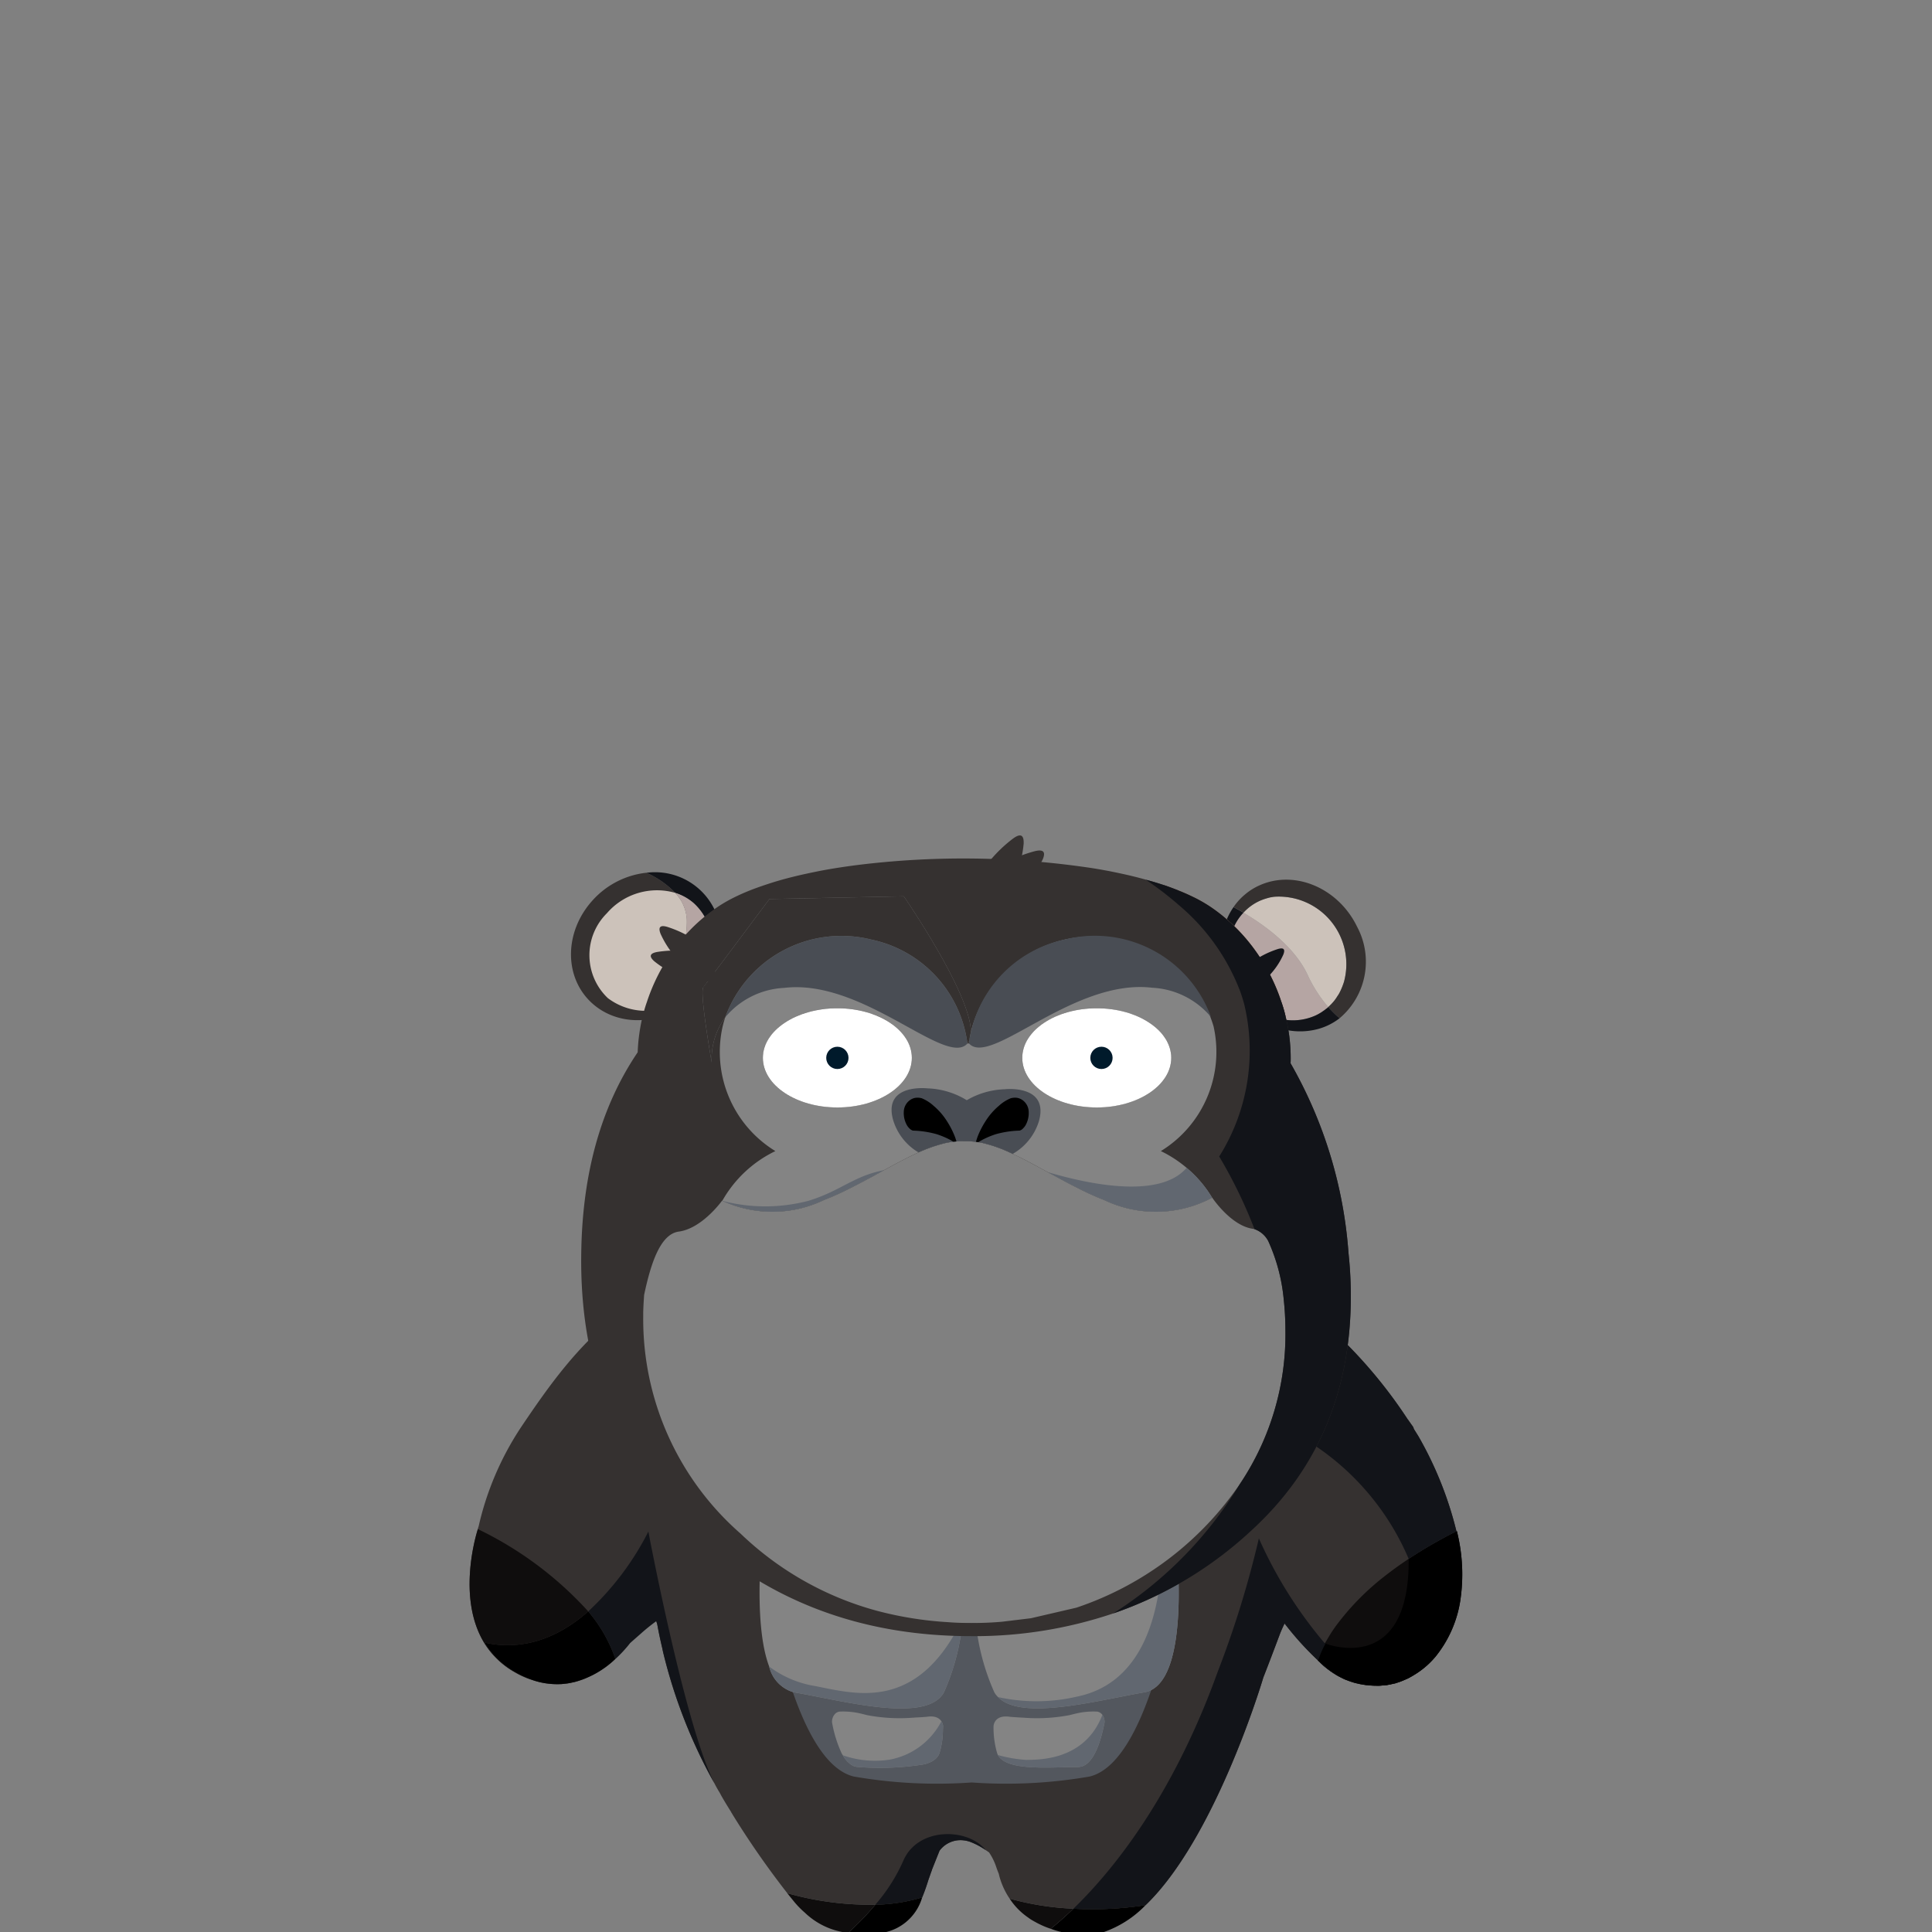 <svg id="Camada_1" data-name="Camada 1" xmlns="http://www.w3.org/2000/svg" viewBox="0 0 150 150"><rect x="0" y="0" width="150" height="150" fill="#808080" stroke="none"/><path d="M48.159,101.9a.266.266,0,0,1-.06.05h.08A.161.161,0,0,1,48.159,101.9Zm17.22,47.93h-.01c-.04,0-.04,0,.02.01a.341.341,0,0,0,.14.03h.03C65.499,149.86,65.439,149.84,65.379,149.83Zm0,0h-.01c-.04,0-.04,0,.02.01a.341.341,0,0,0,.14.03h.03C65.499,149.86,65.439,149.84,65.379,149.83Zm47.7-30.94a28.256,28.256,0,0,0-2.96-7.39l-.35-.56a.614.614,0,0,0-.07-.18c-.11-.15-.22-.31-.33-.46l-.05-.08h-.01a37.093,37.093,0,0,0-7.56-8.42,32.797,32.797,0,0,1-2.46,8.87,26.152,26.152,0,0,1-7.85,10.5c-.3.24-.62.47-.94.69-.5.36-1.03.69-1.58,1.01a25.484,25.484,0,0,1-13.15,3.18c-.33,0-.66-.01-1-.02h-.05a29.278,29.278,0,0,1-13.45-3.52c-.34-.19-.67-.39-.99-.59-.43-.26-.83-.54-1.23-.83-9.87-7.05-10.95-19.14-10.95-19.14-3.24,2.48-5.48,5.64-7.64,8.85a23.234,23.234,0,0,0-3.3,7.71,1.263,1.263,0,0,0-.06.21c-.32,1.02-1.5,5.53.48,8.81a6.54,6.54,0,0,0,2.39,2.3,6.019,6.019,0,0,0,.67.34,4.788,4.788,0,0,0,.65.25,5.728,5.728,0,0,0,1.21.29,5.953,5.953,0,0,0,1.11.04l.3-.03c.11-.01.22-.03.33-.05s.22-.05.33-.07a3.375,3.375,0,0,0,.48-.14,2.739,2.739,0,0,0,.4-.15c.23-.1.46-.21.67-.32a8.184,8.184,0,0,0,1.65-1.21,9.77,9.77,0,0,0,1.57-1.84l.43-.38,1.07-.94c.04.09.07.16.1.23,0,.01.01.01.01.02a2.021,2.021,0,0,1,.09.3c.11.61.24,1.21.38,1.8.03.15.06.29.1.45a40.245,40.245,0,0,0,3.96,10.06c.09.18.18.34.27.49v.01a3.375,3.375,0,0,1,.23.4c.25.44.52.88.79,1.31v.01c0,.01.01.02.02.04a.296.296,0,0,1,.03.04c.02.03.04.07.07.12a67.302,67.302,0,0,0,4.24,6.09,23.673,23.673,0,0,0,6.83.89,13.411,13.411,0,0,0,3.64-.57c.2-.48.36-.96.5-1.41.09-.24.16-.46.24-.67a.185.185,0,0,0,.02-.07c.21-.53.41-1.03.59-1.48l.01-.01a2.03,2.03,0,0,1,1.82-.79,2.278,2.278,0,0,1,.67.17,5.71,5.71,0,0,1,1.08.59c.09.06.17.12.26.18a4.493,4.493,0,0,1,.56,1.14c.06.17.12.34.19.5a5.765,5.765,0,0,0,.85,1.95,21.716,21.716,0,0,0,4.95.78,26.629,26.629,0,0,0,5.61-.28c5.25-5.05,8.85-16.71,9.12-17.62a.109.109,0,0,0,.01-.05.01.01,0,0,0,.01-.01c.43-1.1.85-2.21,1.27-3.33.11-.29.24-.57.37-.85.01.01.01.02.03.03a23.646,23.646,0,0,0,2.54,2.81v.01c.05.04.1.1.16.15.05.05.1.1.16.15a5.899,5.899,0,0,0,.49.41c.17.13.33.24.49.34a4.386,4.386,0,0,0,.51.29c.15.07.31.14.46.2a6.507,6.507,0,0,1-1.9-1.24c-.11-.1-.22-.21-.32-.3a7.135,7.135,0,0,1,.55-1.27c0-.01.01-.01.01-.02.09-.17.19-.35.31-.54.15.26.31.51.47.75a10.511,10.511,0,0,0,1.79,2.03,8.784,8.784,0,0,0,1.39,1.03,3.317,3.317,0,0,0,.46-.02q.195-.015.33-.03h.03a.44.44,0,0,1,.1-.02.06.06,0,0,1,.04-.01h.02a.58.58,0,0,1,.1-.02c.01-.01.01-.01.02-.01h.03a.031.031,0,0,1,.02-.01s.1-.02.28-.06a.557.557,0,0,0,.12-.04.931.931,0,0,0,.13-.04c.06-.02.13-.04.2-.07.14-.05.29-.12.46-.19.09-.04.17-.08.26-.13.01,0,.01,0,.01-.01a2.629,2.629,0,0,0,.23-.13,6.715,6.715,0,0,0,1.72-1.47,26.395,26.395,0,0,0-2.06-7.59A35.897,35.897,0,0,1,113.079,118.89Z" style="fill:#353130"/><path d="M47.781,128.8a7.274,7.274,0,0,1-3.21,1.8c-.11.02-.22.05-.33.07s-.22.04-.33.05l-.3.03a5.951,5.951,0,0,1-1.11-.04,5.729,5.729,0,0,1-1.21-.29,8.465,8.465,0,0,1-1.28-.59,6.539,6.539,0,0,1-2.39-2.3c1.95.44,4.89.37,8.05-2.42a11.351,11.351,0,0,1,2.1,3.67C47.781,128.79,47.781,128.79,47.781,128.8Z"/><path d="M40.011,129.83a8.465,8.465,0,0,0,1.28.59,6.317,6.317,0,0,1-1.32-.59,6.539,6.539,0,0,1-2.39-2.3c-1.98-3.28-.8-7.79-.48-8.81a27.871,27.871,0,0,1,8.57,6.39c-3.16,2.79-6.1,2.86-8.05,2.42A6.539,6.539,0,0,0,40.011,129.83Z" style="fill:#0f0d0d"/><path d="M113.36,124.38a9.144,9.144,0,0,1-1.92,4.26l-.01.01a6.534,6.534,0,0,1-1.72,1.44c-.08.05-.15.09-.23.13,0,.01,0,.01-.01.01-.09.05-.17.09-.26.13-.17.07-.32.14-.46.19-.07.03-.14.05-.2.07a.929.929,0,0,1-.13.04.564.564,0,0,1-.12.04c-.18.04-.28.06-.28.06a.031.031,0,0,0-.02.01h-.03c-.01,0-.01,0-.02.01a.576.576,0,0,0-.1.02h-.02a.06.06,0,0,0-.04.01.44.44,0,0,0-.1.02h-.03q-.135.015-.33.03a3.317,3.317,0,0,1-.46.02h-.03c-.1,0-.2,0-.31-.01-.12-.01-.23-.01-.35-.03a1.134,1.134,0,0,1-.25-.03,3.728,3.728,0,0,1-.44-.08c-.11-.02-.22-.05-.34-.08-.2-.06-.41-.13-.61-.21h-.01a3.997,3.997,0,0,1-.42-.2,4.403,4.403,0,0,1-.51-.29c-.16-.1-.32-.21-.49-.34a5.915,5.915,0,0,1-.49-.41c-.06-.05-.11-.1-.16-.15-.06-.05-.11-.11-.16-.15v-.01c.02-.07.05-.15.08-.24l.12-.29c.09-.22.21-.48.36-.77.1-.16.2-.34.31-.52a10.578,10.578,0,0,1,.76-1.11,19.949,19.949,0,0,1,3.58-3.59c.56-.44,1.18-.89,1.86-1.34a35.929,35.929,0,0,1,3.71-2.14c.01-.01.02-.01.03-.02A13.683,13.683,0,0,1,113.36,124.38Z" style="fill:#0f0d0d"/><path d="M113.36,124.38a9.144,9.144,0,0,1-1.92,4.26l-.01.01a6.534,6.534,0,0,1-1.72,1.44c-.08.05-.15.09-.23.13,0,.01,0,.01-.01.01-.09.05-.17.09-.26.13-.17.07-.32.14-.46.19-.07.03-.14.05-.2.07a.929.929,0,0,1-.13.04.564.564,0,0,1-.12.04c-.18.04-.28.06-.28.06a.031.031,0,0,0-.02.01h-.03c-.01,0-.01,0-.02.01a.576.576,0,0,0-.1.02h-.02a.06.06,0,0,0-.04.01.44.44,0,0,0-.1.02h-.03q-.135.015-.33.03a3.317,3.317,0,0,1-.46.02h-.03c-.1,0-.2,0-.31-.01-.12-.01-.23-.01-.35-.03a1.134,1.134,0,0,1-.25-.03,3.728,3.728,0,0,1-.44-.08c-.11-.02-.22-.05-.34-.08-.2-.06-.41-.13-.61-.21h-.01a3.997,3.997,0,0,1-.42-.2,4.403,4.403,0,0,1-.51-.29c-.16-.1-.32-.21-.49-.34a5.915,5.915,0,0,1-.49-.41c-.06-.05-.11-.1-.16-.15-.06-.05-.11-.11-.16-.15v-.01c.02-.07.05-.15.08-.24l.12-.29.36-.77s6.59,2.65,6.51-6.56a35.929,35.929,0,0,1,3.71-2.14c.01-.01.02-.01.03-.02A13.683,13.683,0,0,1,113.36,124.38Z"/><path d="M76.529,143.64a5.71,5.71,0,0,0-1.08-.59,2.278,2.278,0,0,0-.67-.17,2.03,2.03,0,0,0-1.82.79l-.01.01c-.18.45-.38.95-.59,1.48a.185.185,0,0,1-.02.07c-.08.21-.15.43-.24.67-.14.45-.3.93-.5,1.41a13.411,13.411,0,0,1-3.64.57,13.471,13.471,0,0,0,2.16-3.38C71.239,141.82,75.159,141.9,76.529,143.64Z" style="fill:#121419"/><path d="M110.12,111.5l-.35-.56a.614.614,0,0,0-.07-.18c-.11-.15-.22-.31-.33-.46l-.05-.08h-.01a37.095,37.095,0,0,0-7.56-8.42,32.8,32.8,0,0,1-2.46,8.87,20.001,20.001,0,0,1,10.08,10.36,35.929,35.929,0,0,1,3.71-2.14A28.248,28.248,0,0,0,110.12,111.5Z" style="fill:#121419"/><path d="M104.569,130.44c-.15-.06-.31-.13-.46-.2a4.386,4.386,0,0,1-.51-.29c-.16-.1-.32-.21-.49-.34a5.899,5.899,0,0,1-.49-.41c-.06-.05-.11-.1-.16-.15-.06-.05-.11-.11-.16-.15v-.01a23.646,23.646,0,0,1-2.54-2.81c-.02-.01-.02-.02-.03-.03-.13.28-.26.56-.37.85-.42,1.12-.84,2.23-1.27,3.33a.01.01,0,0,1-.01.01.109.109,0,0,1-.01.05c-.27.91-3.87,12.57-9.12,17.62a26.629,26.629,0,0,1-5.61.28c3.01-2.91,7.68-8.61,11.21-18.41a77.381,77.381,0,0,0,3.19-10.34,33.629,33.629,0,0,0,5.12,8.15.079.079,0,0,0,.04.04,7.135,7.135,0,0,0-.55,1.27c.1.09.21.2.32.3A6.507,6.507,0,0,0,104.569,130.44Z" style="fill:#121419"/><path d="M50.34,118.91a22.021,22.021,0,0,1-4.67,6.2,11.351,11.351,0,0,1,2.1,3.67c.01.01.01.01.01.02a9.958,9.958,0,0,0,1.14-1.23c.18-.16.51-.45.85-.75a14.622,14.622,0,0,1,1.18-.95,2.009,2.009,0,0,1,.09.3c.11.61.24,1.21.38,1.8.03.15.06.29.1.45a40.237,40.237,0,0,0,3.96,10.06c-2.05-4.02-4.51-16.33-5.04-19.04C50.38,119.1,50.34,118.91,50.34,118.91Z" style="fill:#121419"/><path d="M61.129,146.99c.16.21.32.4.48.6a6.971,6.971,0,0,0,.88.91,5.752,5.752,0,0,0,2.91,1.5h.53c.16-.15.32-.3.49-.47a18.996,18.996,0,0,0,1.54-1.65A23.673,23.673,0,0,1,61.129,146.99Zm4.25,2.84h-.01c-.04,0-.04,0,.02.01a.341.341,0,0,0,.14.03h.03C65.499,149.86,65.439,149.84,65.379,149.83Z" style="fill:#0f0d0d"/><path d="M65.379,149.83c.06.01.12.03.18.04h-.03a.341.341,0,0,1-.14-.03c-.06-.01-.06-.01-.02-.01Z" style="fill:#353130"/><path d="M71.599,147.31a3.876,3.876,0,0,1-2.79,2.69h-2.88c.16-.15.32-.3.49-.47a18.996,18.996,0,0,0,1.54-1.65A13.411,13.411,0,0,0,71.599,147.31Z"/><path d="M88.949,147.91a8.312,8.312,0,0,1-3.24,2.09h-3.3a6.702,6.702,0,0,1-.83-.25c.48-.39,1.08-.9,1.76-1.56A26.629,26.629,0,0,0,88.949,147.91Z"/><path d="M83.339,148.19c-.68.66-1.28,1.17-1.76,1.56a6.4,6.4,0,0,1-.84-.34c-.17-.08-.33-.17-.49-.26a3.01,3.01,0,0,1-.42-.27,5.268,5.268,0,0,1-1.44-1.47A21.716,21.716,0,0,0,83.339,148.19Z" style="fill:#0f0d0d"/><path d="M73.219,133.98v.04a2.437,2.437,0,0,1-.01.27v.03a7.653,7.653,0,0,1-.28,1.8,1.043,1.043,0,0,1-.32.46,1.772,1.772,0,0,1-.56.31c-.07.03-.15.05-.23.08a21.42,21.42,0,0,1-5.16.22.127.127,0,0,1-.06-.01.319.319,0,0,1-.19-.03.605.605,0,0,1-.19-.06c-.05-.03-.09-.05-.14-.08a1.757,1.757,0,0,1-.62-.69c-.04-.07-.09-.15-.13-.23a9.692,9.692,0,0,1-.73-2.37.014.014,0,0,1,0-.02.882.882,0,0,1,.27-.67.669.669,0,0,1,.28-.14,5.886,5.886,0,0,1,1.87.2.09.09,0,0,1,.05.01c.09.02.19.05.29.07a13.44,13.44,0,0,0,3.53.19.569.569,0,0,0,.13-.01c.22-.01.46-.02.7-.04h.02c.07-.01.15-.01.23-.02C72.989,133.14,73.189,133.75,73.219,133.98Z" style="fill:#727272"/><path d="M91.439,122.36s-1.93,14.38-6.84,15.57a37.893,37.893,0,0,1-9.16.46,37.807,37.807,0,0,1-9.15-.46c-4.92-1.19-6.84-15.57-6.84-15.57l.83-.44c.32.2.65.4.99.59a29.278,29.278,0,0,0,13.45,3.52h.05c.34.01.67.02,1,.02a25.484,25.484,0,0,0,13.15-3.18c.55-.32,1.08-.65,1.58-1.01Z" style="fill:#53575e"/><path d="M74.719,126.03a17.719,17.719,0,0,1-1.43,5.36c-1.35,2.45-7.77.67-11.66,0a2.727,2.727,0,0,1-1.91-2c-.85-2.25-.81-5.91-.67-8.3a21.547,21.547,0,0,0,2.22,1.42,29.133,29.133,0,0,0,13.3,3.51A.755.755,0,0,0,74.719,126.03Z" style="fill:#848484"/><path d="M88.859,131.39c-3.6.62-9.37,2.19-11.28.46a.764.764,0,0,1-.09-.09,1.541,1.541,0,0,1-.29-.37,17.588,17.588,0,0,1-1.43-5.34,25.484,25.484,0,0,0,13.15-3.18c.42-.24.83-.49,1.22-.76.43-.29.85-.59,1.26-.91.01-.01.03-.02.04-.03C91.649,124.71,91.619,130.9,88.859,131.39Z" style="fill:#848484"/><path d="M88.859,131.39c-3.6.62-9.37,2.19-11.28.46a.764.764,0,0,1-.09-.09,13.898,13.898,0,0,0,6.15-.04c4.22-.87,6.07-4.78,6.5-9.61.43-.29.85-.59,1.26-.91.01-.01.03-.02.04-.03C91.649,124.71,91.619,130.9,88.859,131.39Z" style="fill:#616770"/><path d="M74.719,126.03a17.719,17.719,0,0,1-1.43,5.36c-1.35,2.45-7.77.67-11.66,0a2.727,2.727,0,0,1-1.91-2,8.062,8.062,0,0,0,3.43,1.49c3,.55,7.86,2.2,11.42-4.86A.755.755,0,0,0,74.719,126.03Z" style="fill:#616770"/><path d="M85.759,133.7a.014.014,0,0,1,0,.02c-.33,1.7-.94,3.46-2.06,3.47-2.09,0-5.54.35-6.22-.93-.02-.04-.04-.09-.06-.14a7.02,7.02,0,0,1-.28-2.1c.01-.18.16-.89,1.25-.73.08.01.16.01.23.02h.02c.29.02.57.04.83.05a13.44,13.44,0,0,0,3.53-.19c.1-.02.2-.05.29-.07a.09.09,0,0,1,.05-.01,5.885,5.885,0,0,1,1.87-.2.67.67,0,0,1,.28.14.522.522,0,0,1,.1.11A.999.999,0,0,1,85.759,133.7Z" style="fill:#848484"/><path d="M73.219,133.98v.04a2.437,2.437,0,0,1-.01.27v.03a6.369,6.369,0,0,1-.27,1.8,1.062,1.062,0,0,1-.33.46,1.772,1.772,0,0,1-.56.31c-.07.03-.15.05-.23.08a21.42,21.42,0,0,1-5.16.22.127.127,0,0,1-.06-.01.319.319,0,0,1-.19-.03.605.605,0,0,1-.19-.06c-.05-.03-.09-.05-.14-.08a2.107,2.107,0,0,1-.62-.69c-.01-.01-.01-.02-.02-.04a1.17,1.17,0,0,1-.11-.19,9.692,9.692,0,0,1-.73-2.37.014.014,0,0,1,0-.02.882.882,0,0,1,.27-.67.669.669,0,0,1,.28-.14,5.886,5.886,0,0,1,1.87.2.09.09,0,0,1,.05.01c.09.02.19.05.29.07a13.44,13.44,0,0,0,3.53.19.569.569,0,0,0,.13-.01c.22-.01.46-.02.7-.04h.02c.07-.01.15-.01.23-.02.66-.1.97.12,1.12.35A.767.767,0,0,1,73.219,133.98Z" style="fill:#848484"/><path d="M85.759,133.7a.014.014,0,0,1,0,.02c-.33,1.7-.94,3.46-2.06,3.47-2.09,0-5.54.35-6.22-.93a10.525,10.525,0,0,0,2.21.38c.8-.03,4.51.14,5.9-3.5A.999.999,0,0,1,85.759,133.7Z" style="fill:#616770"/><path d="M73.219,133.98v.04a2.437,2.437,0,0,1-.01.27v.03a6.369,6.369,0,0,1-.27,1.8,1.062,1.062,0,0,1-.33.46,1.772,1.772,0,0,1-.56.31c-.07.03-.15.05-.23.08a21.42,21.42,0,0,1-5.16.22.127.127,0,0,1-.06-.01.319.319,0,0,1-.19-.03.605.605,0,0,1-.19-.06c-.05-.03-.09-.05-.14-.08a2.107,2.107,0,0,1-.62-.69c-.01-.01-.01-.02-.02-.04a7.543,7.543,0,0,0,3.62.34,5.67,5.67,0,0,0,4.03-2.98A.767.767,0,0,1,73.219,133.98Z" style="fill:#616770"/><path d="M103.125,78.186a1.081,1.081,0,0,1-.165.136,1.775,1.775,0,0,1-.171.134l-.008.004-.008.004a2.714,2.714,0,0,1-.318.21,3.065,3.065,0,0,1-.357.185,4.26,4.26,0,0,1-3.132.117,9.226,9.226,0,0,0-.536-2.821,8.763,8.763,0,0,0-1.304-2.4,6.989,6.989,0,0,0-.812-.889c-.203-.184-.417-.372-.654-.553a4.092,4.092,0,0,1,.879-1.453c1.599.941,3.944,2.614,4.973,4.809A10.655,10.655,0,0,0,103.125,78.186Z" style="fill:#b5a5a3"/><path d="M96.54,70.86a4.092,4.092,0,0,0-.879,1.453c-.187-.147-.387-.297-.594-.443a5.346,5.346,0,0,1,.705-1.444C95.994,70.549,96.255,70.691,96.54,70.86Z" style="fill:#121419"/><path d="M80.779,86.34c-.05,1.23-1.28,2.44-2.25,3.2-.04-.02-.09-.04-.13-.06a10.854,10.854,0,0,0-1.99-.71,5.501,5.501,0,0,0-1.3-.16h-.3a5.289,5.289,0,0,0-1.51.16,12.199,12.199,0,0,0-1.94.68c-.95-.76-2.09-1.93-2.14-3.11-.06-1.54,3.84-.77,5.78-.29C76.949,85.57,80.839,84.8,80.779,86.34Z" style="fill:#494d54"/><path d="M104.349,76.228a5.481,5.481,0,0,1-.283.72c-.028.051-.05.104-.076.149a1.92,1.92,0,0,1-.149.239,3.308,3.308,0,0,1-.292.414c-.061.074-.128.146-.196.219a.553.553,0,0,1-.054.05c-.048.052-.102.102-.156.152-.002.006-.01.01-.017.015a10.655,10.655,0,0,1-1.612-2.517c-1.028-2.195-3.374-3.868-4.973-4.809a3.925,3.925,0,0,1,1.268-.918c.037-.015.077-.037.12-.05.014-.003.023-.013.037-.015q.157-.063.308-.107c.109-.034.215-.062.322-.09a.828.828,0,0,1,.117-.018,1.862,1.862,0,0,1,.248-.039,5.247,5.247,0,0,1,5.387,6.607Z" style="fill:#ccc2ba"/><path d="M104.008,79.055a7.97,7.97,0,0,1-.883-.87c.008-.004.016-.009.017-.015.054-.05.108-.1.156-.152a.553.553,0,0,0,.054-.05c.067-.072.135-.145.196-.219a3.308,3.308,0,0,0,.292-.414,1.92,1.92,0,0,0,.149-.239c.026-.045.048-.098.076-.149a5.481,5.481,0,0,0,.283-.72,5.247,5.247,0,0,0-5.387-6.607,1.862,1.862,0,0,0-.248.039.828.828,0,0,0-.117.018c-.107.028-.214.056-.322.09q-.151.045-.308.107c-.014.003-.023.013-.037.015-.043.014-.083.035-.12.05a3.925,3.925,0,0,0-1.268.918c-.286-.169-.547-.311-.767-.435a4.758,4.758,0,0,1,.918-1.001,4.612,4.612,0,0,1,1.101-.684c2.735-1.232,6.126.214,7.575,3.222A5.744,5.744,0,0,1,104.008,79.055Z" style="fill:#353130"/><path d="M104.008,79.055a4.788,4.788,0,0,1-.973.584,4.726,4.726,0,0,1-.626.231,5.367,5.367,0,0,1-3.442-.172,6.299,6.299,0,0,0,.001-.723,4.26,4.26,0,0,0,3.132-.117,3.065,3.065,0,0,0,.357-.185,2.714,2.714,0,0,0,.318-.21l.008-.004.008-.004a1.775,1.775,0,0,0,.171-.134.628.628,0,0,0,.165-.136A7.97,7.97,0,0,0,104.008,79.055Z" style="fill:#121419"/><path d="M54.863,75.224h-.006l-3.759,1.483a7.018,7.018,0,0,0,2.232-5.357,3.267,3.267,0,0,0-.9-2.022v-.006a7.05,7.05,0,0,0-2.244-1.56h-.025a6.586,6.586,0,0,0-4.171,2.162c-2.244,2.498-2.206,6.098.082,8.057,2.295,1.959,5.965,1.521,8.216-.97a6.407,6.407,0,0,0,1.268-2.06Z" style="fill:#353130"/><path d="M55.681,74.584c-.038.12-.082.247-.127.368l-.691.273a4.367,4.367,0,0,0-1.021-5.116,3.981,3.981,0,0,0-1.414-.78v-.006a7.05,7.05,0,0,0-2.244-1.56,5.126,5.126,0,0,1,5.496,6.821Z" style="fill:#121419"/><path d="M54.857,75.224a5.165,5.165,0,0,1-.945,1.477,4.89,4.89,0,0,1-6.72.792,4.593,4.593,0,0,1-.07-6.593,5.14,5.14,0,0,1,5.306-1.579v.006a3.267,3.267,0,0,1,.9,2.022,7.018,7.018,0,0,1-2.232,5.357Z" style="fill:#ccc2ba"/><path d="M54.854,75.217h-.006L51.089,76.7A7.018,7.018,0,0,0,53.32,71.344a3.268,3.268,0,0,0-.9-2.022,3.982,3.982,0,0,1,1.414.78A4.367,4.367,0,0,1,54.854,75.217Z" style="fill:#b5a5a3"/><path d="M99.809,78.9a9.952,9.952,0,0,0-.32-1.1,14.616,14.616,0,0,0-2.07-4.05,13.882,13.882,0,0,0-3.05-3.07,11.077,11.077,0,0,0-1.63-.99c-.39-.19-.8-.38-1.24-.55-.35-.14-.72-.28-1.1-.41,0,.21,0,.41.01.62a10.002,10.002,0,0,0,2.6,6.12,10.453,10.453,0,0,0,3.62,2.61v.01A10.071,10.071,0,0,0,99.809,78.9Z" style="fill:#683d33"/><path d="M99.489,77.8a8.077,8.077,0,0,1-3.19-.8,8.541,8.541,0,0,1-2.69-2.02,8.216,8.216,0,0,1-2.11-4.73,5.149,5.149,0,0,1,0-1.11c.44.17.85.36,1.24.55a11.077,11.077,0,0,1,1.63.99,13.882,13.882,0,0,1,3.05,3.07A14.616,14.616,0,0,1,99.489,77.8Z" style="fill:#d8b295"/><path d="M104.699,97.3a34.645,34.645,0,0,0-4.5-14.75c.01-.14.01-.27.01-.41a13.497,13.497,0,0,0-.4-3.24,9.952,9.952,0,0,0-.32-1.1,14.616,14.616,0,0,0-2.07-4.05,13.882,13.882,0,0,0-3.05-3.07,11.077,11.077,0,0,0-1.63-.99c-.39-.19-.8-.38-1.24-.55-.35-.14-.72-.28-1.1-.41-.46-.15-.94-.3-1.44-.43a.01.01,0,0,0-.01-.01c-.27-.07-.55-.15-.84-.22-.64-.16-1.3-.3-2-.44-.54-.1-1.09-.2-1.66-.28a67.103,67.103,0,0,0-17.47-.24c-1.17.14-2.31.31-3.39.52-.69.14-1.36.28-2,.44-.69.17-1.36.36-1.99.57-.37.12-.74.25-1.09.38-.55.21-1.06.43-1.54.67a11.091,11.091,0,0,0-1.63.99,13.469,13.469,0,0,0-3.05,3.07,14.682,14.682,0,0,0-2.07,4.06c-.13.36-.23.73-.33,1.11a14.323,14.323,0,0,0-.38,2.78q-4.245,6.27-4.38,15.54-.225,13.38,8.64,21.62,8.82,8.175,21.65,8.17a33.69,33.69,0,0,0,11-1.76,30.018,30.018,0,0,0,10.69-6.4q7.77-7.08,7.77-18.24A31.498,31.498,0,0,0,104.699,97.3Zm-50.09-20.67c.32-.38,5.13-6.83,5.13-6.83l10.43-.21s5.21,7.53,5.21,10.53v.03a3.839,3.839,0,0,0-.11.59.707.707,0,0,1-.16.28,9.486,9.486,0,0,0-7.46-8.07,9.594,9.594,0,0,0-11.34,6.03,5.468,5.468,0,0,0-1.05,3.52S54.289,77.01,54.609,76.63Zm41.66,38.58a24.971,24.971,0,0,1-12.7,9.61l-3.53.82-2.24.27c-.77.07-1.56.1-2.37.1-.64,0-1.28-.02-1.9-.07a27.9,27.9,0,0,1-5.41-.87,24.518,24.518,0,0,1-10.61-5.99,22.121,22.121,0,0,1-7.57-16.83v-.33c.01-.48.04-.93.07-1.38.51-2.4,1.24-4.72,2.69-4.92,1.73-.23,3.21-2.19,3.36-2.4a.035.035,0,0,1,.02.01.077.077,0,0,1,.03.01,9.267,9.267,0,0,0,7.86-.07,21.431,21.431,0,0,0,2.08-.94c.38-.19.76-.39,1.14-.59.49-.26.98-.53,1.45-.79.91-.5,1.8-.98,2.66-1.37l.01-.01c.02,0,.03-.01.05-.02.17-.08.35-.15.52-.22.33-.13.64-.24.95-.33.16-.05.32-.09.47-.13a6.874,6.874,0,0,1,.72-.13c.08-.01.16-.01.24-.02h.02a3.147,3.147,0,0,1,.53-.01h.3a5.071,5.071,0,0,1,.66.04l.18.03a3.741,3.741,0,0,1,.46.09,10.854,10.854,0,0,1,1.99.71c.04.02.09.04.13.06a.405.405,0,0,1,.09.05c.22.09.44.2.66.31.67.34,1.36.72,2.06,1.1.12.06.23.13.35.19.26.14.53.29.8.43.38.21.78.42,1.17.61a21.252,21.252,0,0,0,2.07.94,9.298,9.298,0,0,0,8.38-.18h.01c.13.19,1.51,2.17,3.13,2.41l.15.03a1.927,1.927,0,0,1,1.07.93,14.123,14.123,0,0,1,1.2,4.53,22.648,22.648,0,0,1,.13,2.39A20.842,20.842,0,0,1,96.269,115.21Z" style="fill:#353130"/><path d="M92.129,90.67a9.412,9.412,0,0,0-2-1.3,9.035,9.035,0,0,0,4.09-9.69,9.766,9.766,0,0,0-18.84.44v.03a3.839,3.839,0,0,0-.11.59,2.512,2.512,0,0,0-.04.27c-.05,0-.08.01-.12.01a9.486,9.486,0,0,0-7.46-8.07,9.594,9.594,0,0,0-11.34,6.03c-.08.23-.14.46-.2.7a9.021,9.021,0,0,0,4.09,9.69,9.426,9.426,0,0,0-4.12,3.86.077.077,0,0,1,.03.01,9.267,9.267,0,0,0,7.86-.07,21.431,21.431,0,0,0,2.08-.94c.38-.19.76-.39,1.14-.59.49-.26.98-.53,1.45-.79.91-.5,1.8-.98,2.66-1.37l.01-.01c.02,0,.03-.01.05-.02.17-.08.35-.15.52-.22.32-.12.64-.24.95-.33.16-.05.32-.09.47-.13a6.874,6.874,0,0,1,.72-.13c.08-.01.16-.01.24-.02h.02a3.147,3.147,0,0,1,.53-.01h.3a5.071,5.071,0,0,1,.66.04l.18.03a3.741,3.741,0,0,1,.46.09,10.854,10.854,0,0,1,1.99.71c.04.02.09.04.13.06a.405.405,0,0,1,.09.05c.22.1.44.2.66.31.67.34,1.36.72,2.06,1.1.12.06.23.13.35.19.26.14.53.29.8.43.38.21.78.42,1.17.61a21.252,21.252,0,0,0,2.07.94,9.298,9.298,0,0,0,8.38-.18A9.198,9.198,0,0,0,92.129,90.67Zm-27.12-4.69c-3.19,0-5.78-1.72-5.78-3.85a1.565,1.565,0,0,1,.02-.31l.03-.15c-.01-.02,0-.03.01-.04a.948.948,0,0,1,.05-.23.142.142,0,0,1,.02-.06.498.498,0,0,1,.06-.17,2.656,2.656,0,0,1,.27-.53,1.48,1.48,0,0,1,.19-.27,4.456,4.456,0,0,1,1.32-1.13,3.049,3.049,0,0,1,.4-.21,1.511,1.511,0,0,1,.18-.09,4.7,4.7,0,0,1,.52-.21,2.791,2.791,0,0,1,.31-.1,2.977,2.977,0,0,1,.32-.09,6.652,6.652,0,0,1,.91-.18,1.937,1.937,0,0,1,.24-.02,7.032,7.032,0,0,1,.93-.06c.13,0,.25,0,.37.01a2.636,2.636,0,0,1,.29.02,7.332,7.332,0,0,1,1.51.25c.08.02.16.05.23.07a5.654,5.654,0,0,1,2.4,1.35,2.523,2.523,0,0,1,.27.3,2.715,2.715,0,0,1,.41.63.596.596,0,0,1,.08.16,2.56,2.56,0,0,1,.23,1.06C70.799,84.26,68.209,85.98,65.009,85.98Zm24.61-1.4a3.168,3.168,0,0,1-.37.27,3.128,3.128,0,0,1-.36.22,6.273,6.273,0,0,1-.74.35,6.768,6.768,0,0,1-.68.24,6.226,6.226,0,0,1-.62.15,2.255,2.255,0,0,1-.36.06,3.033,3.033,0,0,1-.42.06.809.809,0,0,1-.16.01,6.34,6.34,0,0,1-.76.04c-3.19,0-5.78-1.72-5.78-3.85a2.556,2.556,0,0,1,.23-1.06,1.505,1.505,0,0,1,.11-.22,3.002,3.002,0,0,1,.62-.83c.04-.04.08-.08.12-.12a.711.711,0,0,1,.13-.12,2.974,2.974,0,0,1,.28-.22q.135-.105.3-.21a1.574,1.574,0,0,1,.22-.13c.07-.04.15-.08.22-.12a7.159,7.159,0,0,1,1.94-.67c.12-.02.25-.04.38-.06a8.425,8.425,0,0,1,3.73.29l.27.09c.09.03.18.07.27.11.13.05.26.11.38.17a4.65,4.65,0,0,1,1.88,1.55c.03.06.07.12.1.18a2.401,2.401,0,0,1,.32.8.777.777,0,0,1,.04.22c.01.12.02.23.02.35a2.03,2.03,0,0,1-.01.25,2.009,2.009,0,0,1-.09.48,1.332,1.332,0,0,1-.09.26,2.871,2.871,0,0,1-.32.6,1.921,1.921,0,0,1-.18.25c-.09.11-.19.21-.29.31A3.083,3.083,0,0,1,89.619,84.58Z" style="fill:#848484"/><ellipse cx="65.013" cy="82.133" rx="5.783" ry="3.851" style="fill:#fff"/><ellipse cx="85.152" cy="82.133" rx="5.783" ry="3.851" style="fill:#fff"/><circle cx="65.013" cy="82.133" r="0.365" style="fill:#001a2b;stroke:#001a2b;stroke-miterlimit:10"/><circle cx="85.517" cy="82.133" r="0.365" style="fill:#001a2b;stroke:#001a2b;stroke-miterlimit:10"/><path d="M104.699,97.3a34.645,34.645,0,0,0-4.5-14.75c.01-.14.01-.27.01-.41a13.497,13.497,0,0,0-.4-3.24,9.952,9.952,0,0,0-.32-1.1,14.616,14.616,0,0,0-2.07-4.05,13.882,13.882,0,0,0-3.05-3.07,11.077,11.077,0,0,0-1.63-.99c-.39-.19-.8-.38-1.24-.55-.35-.14-.72-.28-1.1-.41-.46-.15-.94-.3-1.44-.43.51.35,1,.7,1.45,1.05.38.3.75.6,1.09.9a16.325,16.325,0,0,1,4.8,6.75c.13.37.24.72.33,1.08v.01a15.439,15.439,0,0,1-1.97,11.7,37.142,37.142,0,0,1,2.74,5.64,1.927,1.927,0,0,1,1.07.93,14.123,14.123,0,0,1,1.2,4.53,22.648,22.648,0,0,1,.13,2.39,20.842,20.842,0,0,1-3.53,11.93,30.715,30.715,0,0,1-9.85,10.06,30.018,30.018,0,0,0,10.69-6.4q7.77-7.08,7.77-18.24A31.498,31.498,0,0,0,104.699,97.3Z" style="fill:#121419"/><path d="M94.109,92.99a9.298,9.298,0,0,1-8.38.18,21.252,21.252,0,0,1-2.07-.94c-.79-.39-1.56-.82-2.32-1.23,3.2.95,8.7,2.11,10.79-.33A9.198,9.198,0,0,1,94.109,92.99Z" style="fill:#616770"/><path d="M68.639,90.85c-.84.46-1.71.94-2.59,1.38a21.431,21.431,0,0,1-2.08.94,9.267,9.267,0,0,1-7.86.07,13.203,13.203,0,0,0,6.66-.01C65.259,92.47,66.279,91.3,68.639,90.85Z" style="fill:#616770"/><path d="M80.679,86.99a4.404,4.404,0,0,1-2.06,2.6.405.405,0,0,0-.09-.05c-.04-.02-.09-.04-.13-.06a10.854,10.854,0,0,0-1.99-.71,3.741,3.741,0,0,0-.46-.09l-.18-.03a5.071,5.071,0,0,0-.66-.04h-.3a3.39,3.39,0,0,0-.55.01c-.08.01-.16.01-.24.02a6.874,6.874,0,0,0-.72.13,12.199,12.199,0,0,0-1.94.68c-.02.01-.03.02-.05.02a4.364,4.364,0,0,1-1.98-2.56c-.75-2.81,2.68-2.41,2.68-2.41a6.203,6.203,0,0,1,3.05.92,6.211,6.211,0,0,1,2.93-.85S81.419,84.17,80.679,86.99Z" style="fill:#494d54"/><path d="M74.259,88.62c-.08.01-.16.01-.24.02-.05-.03-.11-.06-.17-.1a6.607,6.607,0,0,0-1.12-.48,7.56,7.56,0,0,0-1.85-.28.614.614,0,0,1-.28-.18,1.141,1.141,0,0,1-.23-.32,1.942,1.942,0,0,1-.2-.96,1.151,1.151,0,0,1,.43-.87,1.06,1.06,0,0,1,.44-.21,1.206,1.206,0,0,1,.53.03,3.101,3.101,0,0,1,.91.58,5.144,5.144,0,0,1,1.05,1.21,6.677,6.677,0,0,1,.62,1.22C74.199,88.42,74.229,88.53,74.259,88.62Z"/><path d="M79.869,86.32a1.94,1.94,0,0,1-.2.96,1.139,1.139,0,0,1-.23.32.566.566,0,0,1-.28.18,7.619,7.619,0,0,0-1.85.28,6.607,6.607,0,0,0-1.12.48c-.09.05-.17.1-.24.14l-.18-.03c.03-.09.07-.22.12-.37a6.67,6.67,0,0,1,.62-1.22,5.149,5.149,0,0,1,1.05-1.21,3.101,3.101,0,0,1,.91-.58,1.206,1.206,0,0,1,.53-.03,1.06,1.06,0,0,1,.44.21A1.15,1.15,0,0,1,79.869,86.32Z"/><path d="M75.379,80.12v.03a3.839,3.839,0,0,0-.11.59.707.707,0,0,1-.16.28,9.486,9.486,0,0,0-7.46-8.07,9.594,9.594,0,0,0-11.34,6.03,5.468,5.468,0,0,0-1.05,3.52s-.97-5.49-.65-5.87,5.13-6.83,5.13-6.83l10.43-.21S75.379,77.12,75.379,80.12Z" style="fill:#353130"/><path d="M75.109,81.02c-1.67,1.88-8.08-5.06-14.23-4.32a6.35,6.35,0,0,0-4.57,2.28,9.594,9.594,0,0,1,11.34-6.03A9.486,9.486,0,0,1,75.109,81.02Z" style="fill:#494d54"/><path d="M75.226,81.008c1.67,1.88,8.08-5.06,14.23-4.32a6.35,6.35,0,0,1,4.57,2.28,9.594,9.594,0,0,0-11.34-6.03A9.486,9.486,0,0,0,75.226,81.008Z" style="fill:#494d54"/><path d="M76.977,66.682a10.658,10.658,0,0,1,1.615-1.53q.927-.717.884.345A8.624,8.624,0,0,1,77.72,69.996q-.689.812-1.143.634T76.166,69.39q.043-1.061.084-1.48A2.767,2.767,0,0,1,76.977,66.682Z" style="fill:#353130;fill-rule:evenodd"/><path d="M78.175,66.922a10.66,10.66,0,0,1,2.072-.811q1.129-.316.69.652a8.623,8.623,0,0,1-3.318,3.51q-.943.494-1.297.159t.085-1.304q.438-.968.634-1.34A2.767,2.767,0,0,1,78.175,66.922Z" style="fill:#353130;fill-rule:evenodd"/><path d="M53.591,72.755a8.955,8.955,0,0,0-1.698-.765q-.93-.311-.604.516A7.211,7.211,0,0,0,53.916,75.58q.767.453,1.078.187t-.017-1.094q-.326-.827-.474-1.146A2.31,2.31,0,0,0,53.591,72.755Z" style="fill:#353130;fill-rule:evenodd"/><path d="M52.964,73.817a8.958,8.958,0,0,0-1.861.081q-.97.141-.307.733a7.21,7.21,0,0,0,3.729,1.562q.889.059,1.046-.318t-.507-.969q-.664-.592-.939-.81A2.308,2.308,0,0,0,52.964,73.817Z" style="fill:#353130;fill-rule:evenodd"/><path d="M97.788,74.317a7.194,7.194,0,0,1,1.363-.614q.747-.25.485.414a5.789,5.789,0,0,1-2.109,2.468q-.616.363-.865.15t.013-.878q.262-.664.38-.92A1.854,1.854,0,0,1,97.788,74.317Z" style="fill:#121419;fill-rule:evenodd"/><path d="M65.567,149.773a.557.557,0,0,1,.284.069c.015.009.03.021.02.069a.371.371,0,0,1-.115.015c-.102.001-.204-.006-.305.003a.203.203,0,0,1-.075-.002.183.183,0,0,1-.084-.069.098.098,0,0,1-.031-.066c.002-.019.022-.018.037-.017.057.002.113,0,.17-.002C65.501,149.773,65.534,149.772,65.567,149.773Z" style="fill:#0f0d0d"/></svg>